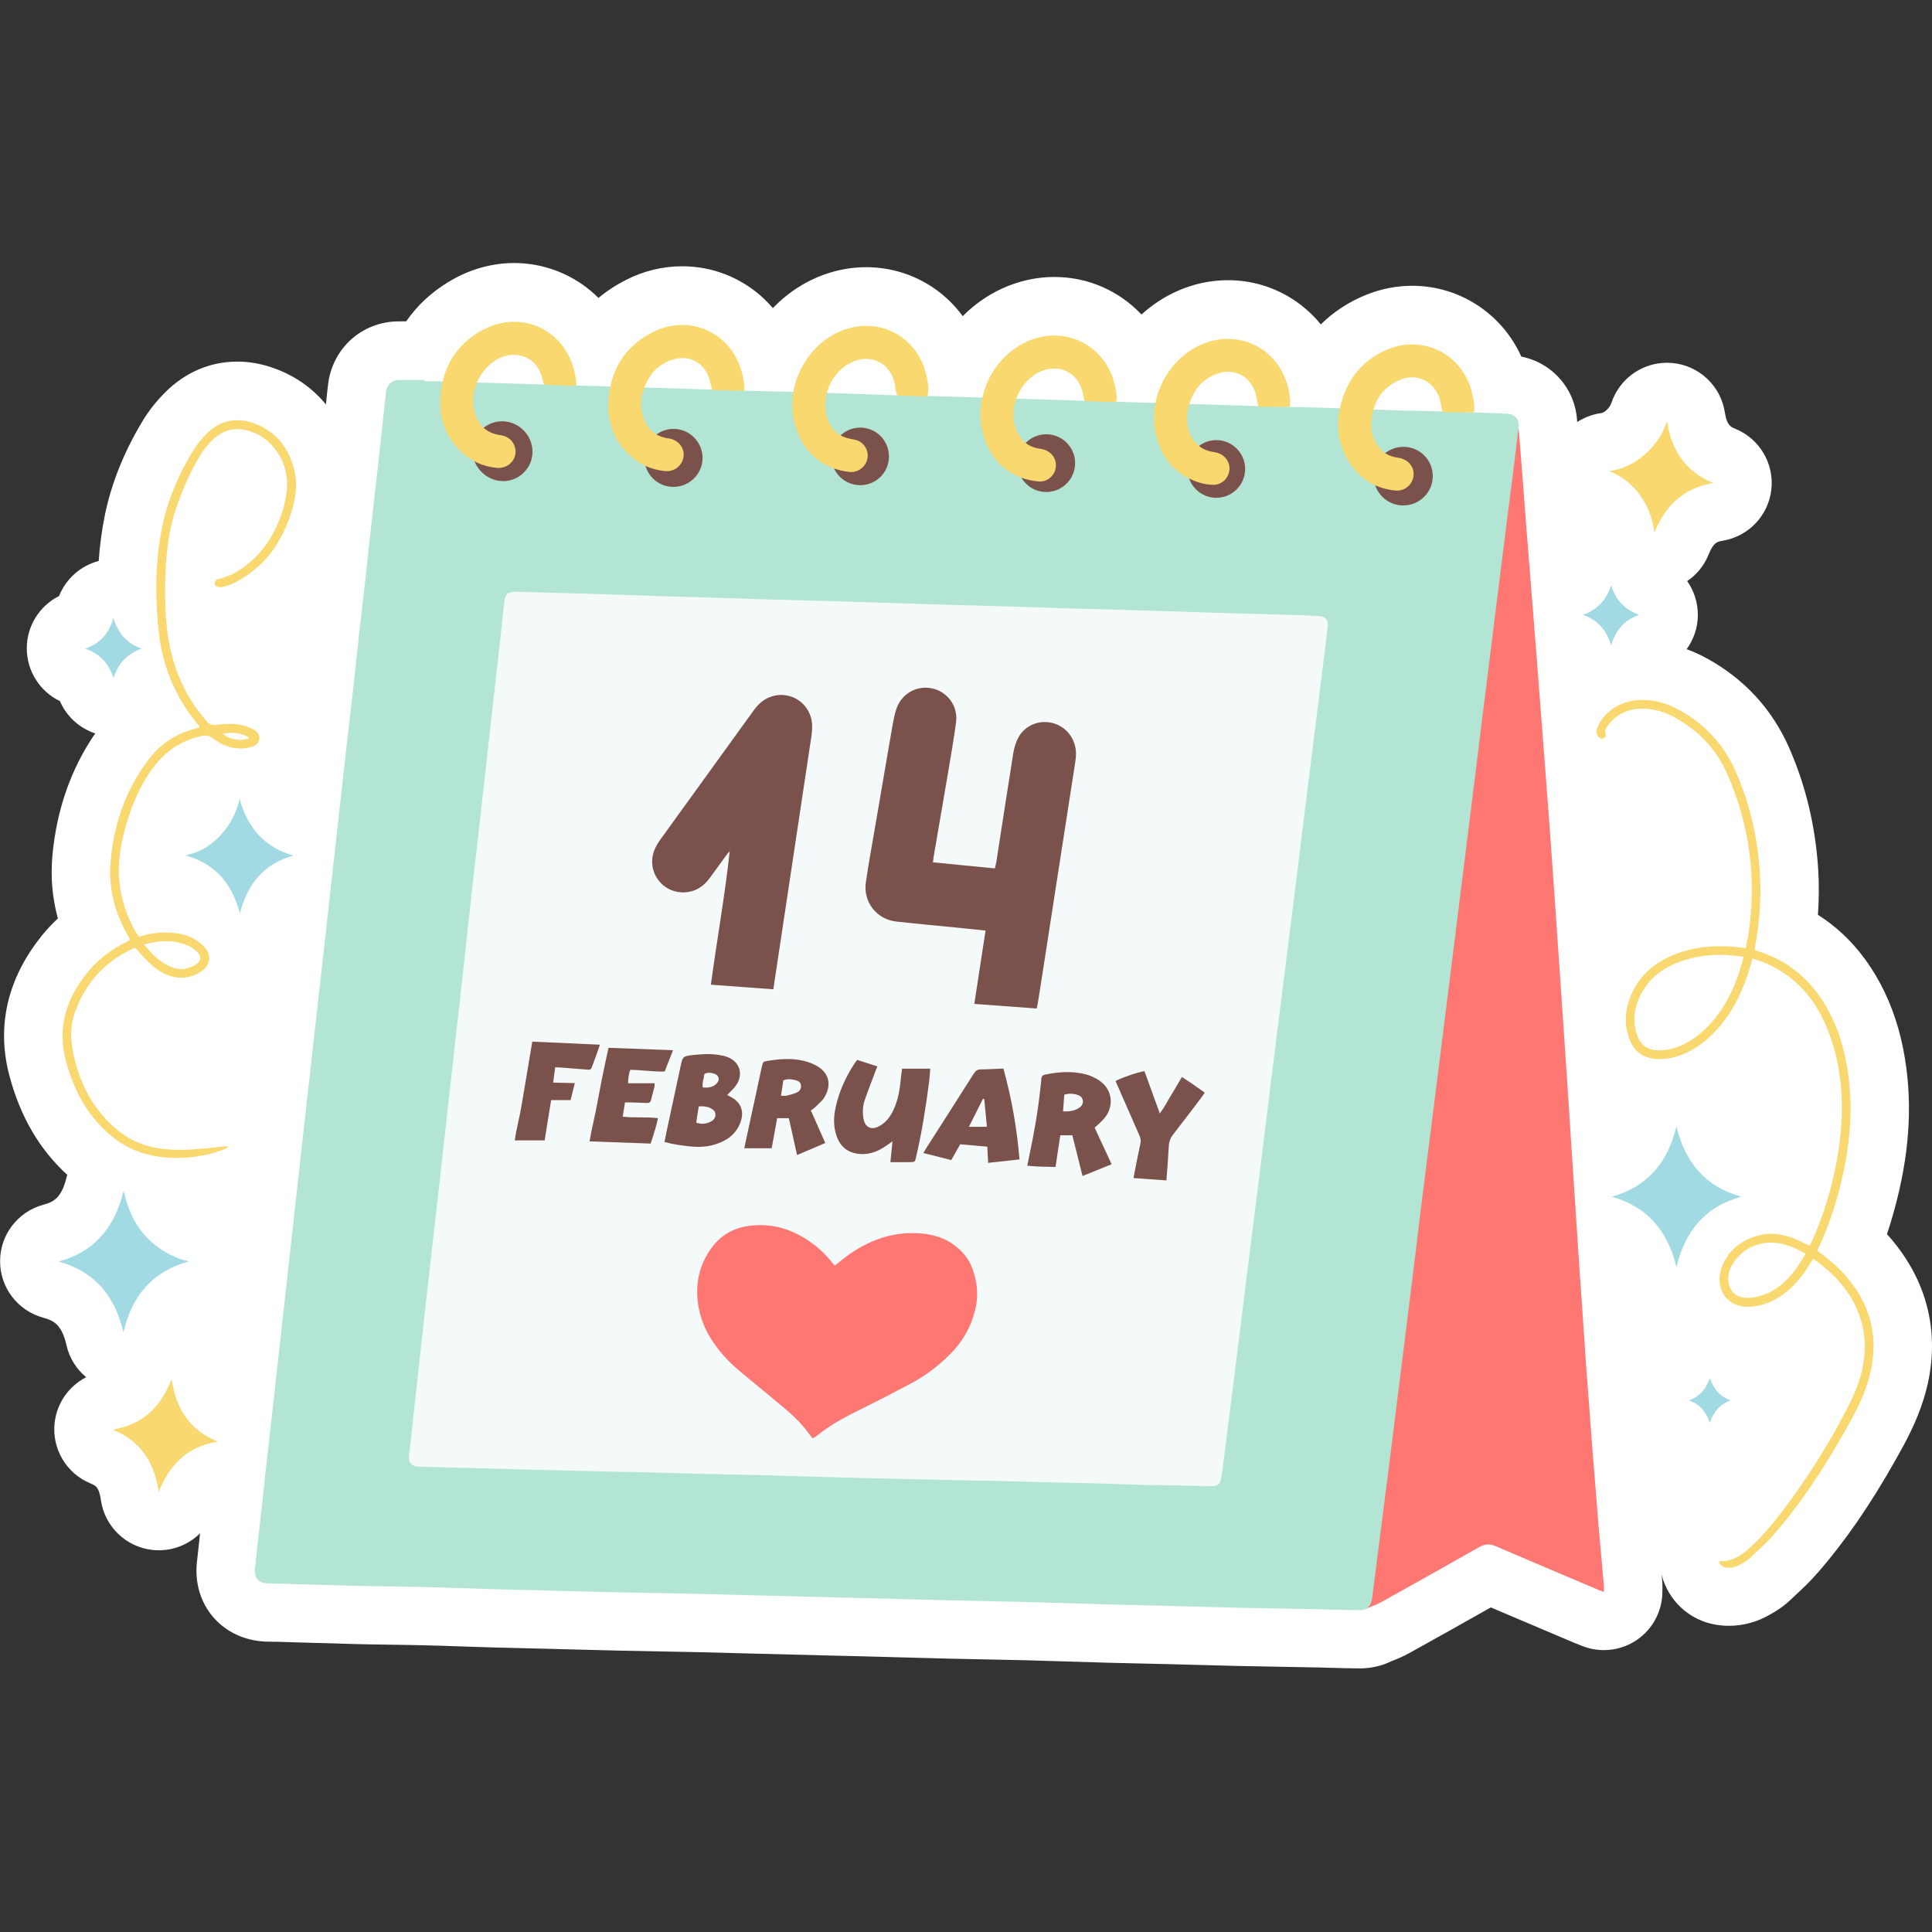 <svg id="Слой_1" enable-background="new 0 0 500 500" height="512" viewBox="0 0 500 500" width="512" xmlns="http://www.w3.org/2000/svg"><rect x="0" y="0" width="500" height="500" fill="#333333" stroke="none"/><g><path d="m499.19 340.2c-1.47-7.24-4.89-13.98-10.16-20.03-.23-.26-.46-.52-.69-.78.41-1.21.8-2.44 1.17-3.69 4.17-14.02 5.44-26.78 3.89-38.99-.95-7.45-2.81-14-5.69-20.01-2.89-6.03-6.65-11.18-11.15-15.3-1.89-1.73-3.92-3.28-6.08-4.65.28-3.96.3-7.86.07-11.69-.7-11.22-3.25-21.87-7.58-31.66-2.2-4.98-5.14-9.47-8.73-13.34-3.54-3.81-7.74-7.06-12.5-9.67-1.72-.94-3.47-1.74-5.24-2.38 1.83-2.52 2.89-5.59 2.9-8.86.01-3.21-.99-6.25-2.76-8.76 2.44-1.65 4.41-4.02 5.56-6.91 1.26-3.15 2.28-3.32 3.68-3.55 6.67-1.12 11.78-6.52 12.54-13.23.76-6.72-3.02-13.12-9.26-15.7-1.31-.54-2.25-.93-2.78-4.32-1.08-6.87-6.71-12.13-13.64-12.74-.45-.04-.89-.06-1.33-.06-6.41 0-12.2 4.07-14.32 10.22-.31.9-.71 1.5-1.38 2.09-.72.63-1.09.68-1.36.72-2.26.32-4.36 1.13-6.18 2.32-.17-4.07-1.64-7.89-4.27-10.98-2.64-3.1-6.19-5.16-10.19-5.97-2.33-5.14-5.92-9.5-10.49-12.71-5.22-3.67-11.36-5.61-17.75-5.61-4.11 0-8.16.81-12.04 2.39-4.46 1.83-8.35 4.38-11.6 7.6-1.48-1.83-3.18-3.48-5.06-4.95-2.69-2.09-5.69-3.71-8.91-4.82-3.23-1.11-6.62-1.67-10.05-1.67-4.61 0-9.14 1-13.45 2.96-3.25 1.48-6.27 3.49-8.95 5.93-5.7-6.05-13.7-9.72-22.55-9.72-4.61 0-9.14 1-13.45 2.96-3.85 1.75-7.31 4.21-10.26 7.18-1.98-2.71-4.39-5.09-7.16-7.04-5.23-3.68-11.39-5.63-17.82-5.63-3.23 0-6.46.5-9.59 1.48-5.51 1.73-10.49 4.86-14.56 9.11-.78-.91-1.6-1.77-2.48-2.59-5.72-5.31-13.17-8.24-20.98-8.24-5.02 0-9.91 1.18-14.51 3.51-2.62 1.33-5.01 2.89-7.16 4.69-.64-.64-1.3-1.25-2-1.83-5.54-4.65-12.58-7.21-19.82-7.21-5.29 0-10.63 1.38-15.43 3.99-4.62 2.51-8.5 5.79-11.52 9.74-.34.45-.67.9-.99 1.36-.76 0-1.43 0-2.06.01-9.37.08-17 6.91-18.15 16.22-.19 1.51-.34 2.96-.48 4.37-.03.3-.06.61-.09.91-3.42-4.16-7.8-7.27-13.03-9.23-3.28-1.23-6.61-1.86-9.91-1.86-6.99 0-13.44 2.75-18.65 7.94-2.28 2.27-4.25 4.77-5.86 7.44-4.79 7.94-8.07 16.11-9.75 24.29-.79 3.87-1.33 7.83-1.61 11.93-4.63 1.21-8.47 4.56-10.26 9.08-5.08 2.55-8.37 7.78-8.35 13.58.02 5.85 3.39 11.11 8.57 13.6 1.73 4.01 5.09 7.02 9.14 8.37-6.23 9.04-9.95 19.62-11.07 31.5-.52 5.56-.05 11.04 1.41 16.39-1.48 1.37-2.84 2.82-4.09 4.36-4.16 5.13-7.03 10.6-8.55 16.25-1.73 6.44-1.72 13.11.03 19.83 1.4 5.39 3.4 10.32 5.95 14.66 2.47 4.22 5.52 7.99 9.08 11.25-.05.17-.09.35-.14.52-1.34 5.53-3.43 6.51-6.03 7.21-6.6 1.78-11.2 7.76-11.21 14.59-.02 6.84 4.55 12.84 11.15 14.64 2.67.73 4.8 1.72 6.03 7.12.76 3.35 2.6 6.22 5.1 8.29-4.44 2.27-7.58 6.64-8.16 11.79-.76 6.74 3.05 13.16 9.33 15.72 1.29.53 2.15.88 2.64 4.29.98 6.81 6.42 12.1 13.25 12.89.59.07 1.17.1 1.75.1 4.05 0 7.87-1.63 10.67-4.4-.28 2.47-.55 4.99-.82 7.49-.57 5.37.95 10.43 4.26 14.26 3.33 3.84 8.16 6.08 13.61 6.29.76.03 1.45.03 2.01.03.32 0 .63 0 .84.01 2.34.07 4.68.14 7.01.21 4.45.13 9.05.27 13.59.39 2.63.07 5.25.1 7.79.14 1.58.02 3.21.04 4.8.07 2.48.04 5.74.11 9.04.21 2.09.06 4.24.14 6.31.21 2.34.08 4.76.16 7.17.23 2.82.08 5.67.15 8.42.21 1.79.04 3.58.08 5.37.13 2.32.06 4.64.12 6.95.18 4 .11 8.14.22 12.23.31 4.05.09 8.15.16 12.11.24 2.92.05 5.94.11 8.9.17 1.81.04 3.68.09 5.49.14 1.17.03 2.33.07 3.5.1 7.71.2 15.41.39 23.12.59 1.54.04 3.08.07 4.62.11 2.02.05 4.1.1 6.14.15 2.93.08 5.86.16 8.79.24 4.04.11 8.23.23 12.35.33 2.84.07 5.71.13 8.49.18 1.35.03 2.7.05 4.05.08.8.02 1.6.03 2.4.05 1.97.04 3.82.07 5.7.13 3.09.09 6.25.19 9.3.28 3.83.12 7.79.24 11.69.35 2.96.08 5.95.15 8.84.21 2.05.05 4.16.09 6.23.14 2.39.06 4.82.13 7.17.19 3.65.1 7.43.2 11.16.29 4.87.11 9.8.19 14.57.28 2.26.04 4.51.08 6.77.12h.06c.23.01.57.03.98.04.8.02 1.61.04 2.41.06 2.15.06 4.37.12 6.62.13h.14c2.86 0 5.63-.63 8.11-1.85 1.23-.48 2.91-1.14 4.71-2.14 7.22-4.01 14.28-7.96 21.04-11.79 5.23 2.24 10.48 4.46 15.6 6.62l6.09 2.58c.59.25 1.11.44 1.56.62.17.06.36.13.57.22 1.76.68 3.61 1.01 5.44 1.01 3.02 0 6.01-.9 8.57-2.66 4.12-2.82 6.57-7.5 6.57-12.49 0-.15 0-.29.01-.41.01-.59.03-1.47-.07-2.55-.04-.49-.08-.98-.13-1.47.21.9.49 1.79.87 2.66 2.57 5.93 7.95 9.86 14.41 10.52.71.07 1.42.11 2.13.11 3.69 0 7.36-1 10.59-2.89.09-.05.18-.11.28-.16 1.09-.63 2.92-1.68 4.78-3.41.35-.33.7-.65 1.05-.98 1.92-1.78 4.1-3.79 6.19-6.19 7.19-8.25 13.65-17.61 20.33-29.46 2.71-4.81 5.29-9.6 7.09-15.33 2.4-7.52 2.88-15 1.44-22.14z" fill="#fff"/><g><g><path d="m415.09 412c-.72-.28-1.2-.45-1.67-.65-8.79-3.73-17.59-7.43-26.36-11.21-1.55-.67-2.83-.56-4.28.27-8.43 4.79-16.88 9.53-25.35 14.24-1.35.75-2.84 1.23-4.26 1.83-1.19-1.29-1.79-2.64-1.71-4.23.09-1.75.24-3.49.43-5.23.71-6.39 1.38-12.79 2.2-19.16.98-7.69 2.03-15.37 3.14-23.05 1.8-12.4 3.75-24.77 5.5-37.18 2.13-15.17 4.2-30.34 6.13-45.54 1.52-11.96 2.81-23.95 4.13-35.93.78-7.1 1.44-14.2 2.14-21.31 1-10.12 1.98-20.23 2.97-30.35 1.19-12.04 2.33-24.09 3.59-36.13 1.4-13.35 2.93-26.7 4.38-40.05.24-2.2.35-4.42.48-6.63.07-1.24 1.52-3.36 2.66-3.79 1.62-.61 3.39.53 3.72 2.47.19 1.07.23 2.16.32 3.25.33 4.05.65 8.1.96 12.15.27 3.54.53 7.07.8 10.61.31 3.91.63 7.82.94 11.73.3 3.72.59 7.45.88 11.17.3 3.77.6 7.54.9 11.31.22 2.78.42 5.56.63 8.34.29 3.77.59 7.54.88 11.31s.57 7.54.86 11.31c.29 3.86.59 7.73.88 11.59.27 3.63.52 7.26.78 10.89.27 3.82.54 7.64.81 11.46.21 2.97.4 5.94.6 8.91.24 3.54.5 7.07.74 10.61.34 5 .68 10 1.02 15s.67 10 1 15c.26 3.96.5 7.93.76 11.89.31 4.77.64 9.53.95 14.29.33 5.05.65 10.1.99 15.14.33 4.91.68 9.81 1.02 14.71.26 3.82.5 7.64.77 11.46.28 3.86.59 7.73.88 11.59.28 3.68.53 7.36.82 11.03.29 3.82.61 7.63.92 11.45.21 2.68.41 5.37.64 8.05.22 2.59.47 5.18.7 7.76.24 2.64.48 5.27.7 7.91.04.5.01.97.01 1.71z" fill="#ff7772"/><path d="m109.86 98.68c.99 0 1.98-.02 2.97 0 6.28.18 12.56.38 18.85.56 3.02.09 6.05.18 9.07.27 6.19.19 12.38.37 18.57.56 3.12.09 6.24.18 9.35.28l18.57.57c2.5.08 5.01.18 7.51.25 5.58.15 11.15.24 16.73.42 6 .19 11.99.44 17.99.65 2.22.08 4.44.1 6.66.15 3.35.08 6.71.16 10.06.26 5.76.18 11.53.37 17.29.55 3.07.1 6.14.18 9.21.28 6.28.19 12.57.39 18.85.58 2.88.09 5.76.17 8.65.26 6.38.19 12.75.39 19.13.58 2.46.08 4.91.18 7.37.24 5.57.14 11.15.24 16.73.41 6 .19 11.99.44 17.99.65 2.17.08 4.35.09 6.52.14 3.26.08 6.52.16 9.78.27 4.11.13 8.22.27 12.33.46 2.02.09 3.2 1.48 2.97 3.51-.5 4.36-1.06 8.72-1.61 13.08-.52 4.17-1.05 8.34-1.58 12.51-.83 6.56-1.66 13.12-2.48 19.68-.48 3.84-.95 7.69-1.43 11.53-.73 5.91-1.47 11.81-2.21 17.72-.91 7.31-1.81 14.63-2.72 21.94-1.04 8.34-2.08 16.69-3.12 25.03-1.05 8.39-2.09 16.78-3.14 25.17-1.04 8.3-2.08 16.59-3.12 24.89-1.1 8.72-2.22 17.43-3.31 26.15-.8 6.37-1.56 12.75-2.34 19.13-1.04 8.44-2.09 16.87-3.14 25.31-1.04 8.34-2.07 16.68-3.13 25.02-1.09 8.67-2.21 17.33-3.32 26-.39 3.05-.77 6.1-1.16 9.14-.05.42-.11.84-.2 1.26-.36 1.66-1.39 2.58-3.08 2.57-2.93-.02-5.86-.12-8.79-.19-.33-.01-.66-.04-.99-.04-7.14-.13-14.27-.25-21.41-.4-6.1-.13-12.19-.32-18.29-.48-5.01-.13-10.02-.22-15.03-.36-6.99-.2-13.98-.43-20.97-.63-2.74-.08-5.48-.12-8.22-.18-4.16-.09-8.32-.16-12.48-.26-7.04-.18-14.08-.38-21.12-.57-3.59-.1-7.18-.17-10.77-.26-7.7-.19-15.4-.39-23.11-.59-3.02-.08-6.05-.18-9.07-.24-6.99-.14-13.99-.25-20.99-.4-6.38-.14-12.76-.33-19.14-.49-4.58-.12-9.17-.21-13.75-.34-4.49-.13-8.97-.3-13.46-.44-3.07-.09-6.14-.16-9.22-.21-4.16-.08-8.32-.1-12.48-.2-6.85-.17-13.7-.4-20.55-.6-.9-.03-1.8 0-2.69-.04-2.47-.1-3.65-1.4-3.4-3.83.54-5.12 1.13-10.23 1.69-15.35.5-4.55.99-9.11 1.49-13.66.53-4.74 1.08-9.48 1.61-14.22.51-4.55 1.01-9.11 1.51-13.66.54-4.83 1.08-9.67 1.62-14.5.5-4.51 1-9.01 1.5-13.52.53-4.74 1.05-9.48 1.58-14.22s1.05-9.48 1.58-14.22c.51-4.55 1.03-9.1 1.53-13.66.62-5.54 1.23-11.08 1.85-16.61.72-6.43 1.46-12.86 2.18-19.29.6-5.4 1.18-10.79 1.79-16.19.71-6.38 1.44-12.76 2.15-19.15.53-4.79 1.04-9.58 1.59-14.36.61-5.39 1.26-10.79 1.87-16.18.52-4.6.98-9.2 1.49-13.8.53-4.74 1.11-9.47 1.63-14.21.51-4.6.98-9.2 1.49-13.8.52-4.69 1.09-9.38 1.61-14.07.52-4.6 1-9.2 1.5-13.8.22-2.07.41-4.13.67-6.2.22-1.77 1.51-2.92 3.26-2.94 2.22-.02 4.44 0 6.66 0 .02.12.02.22.02.33z" fill="#b2e5d4"/><path d="m130.01 109.03c4.29.03 7.82 3.63 7.8 7.93-.02 4.18-3.46 7.58-7.62 7.56-4.28-.03-7.91-3.65-7.9-7.87 0-4.22 3.48-7.65 7.72-7.62z" fill="#7b524b"/><path d="m370.8 123.22c0 4.22-3.45 7.61-7.7 7.59-4.17-.02-7.6-3.45-7.58-7.58.02-4.19 3.51-7.62 7.74-7.59 4.18.03 7.54 3.4 7.54 7.58z" fill="#7b524b"/><path d="m174.23 126c-4.16-.02-7.46-3.35-7.45-7.5.01-4.12 3.39-7.49 7.51-7.5 4.11-.02 7.52 3.36 7.53 7.47.01 4.18-3.38 7.55-7.59 7.53z" fill="#7b524b"/><path d="m270.83 127.33c-4.13.03-7.5-3.31-7.51-7.45-.01-4.09 3.25-7.42 7.33-7.49 4.13-.07 7.54 3.24 7.59 7.37.05 4.14-3.28 7.54-7.41 7.57z" fill="#7b524b"/><path d="m230.06 118.22c-.05 4.14-3.44 7.42-7.58 7.34-4.09-.08-7.34-3.41-7.32-7.47.03-4.14 3.39-7.45 7.53-7.42 4.13.03 7.42 3.4 7.37 7.55z" fill="#7b524b"/><path d="m322.24 121.31c.03 4.13-3.31 7.51-7.44 7.52-4.12.01-7.49-3.35-7.48-7.48 0-4.05 3.3-7.39 7.37-7.45 4.1-.07 7.52 3.29 7.55 7.41z" fill="#7b524b"/><path d="m240.07 102.62c-2.8-.09-5.29-.18-7.9-.27-.14-.53-.28-1.01-.38-1.5-.09-.42-.1-.84-.18-1.26-1.28-6.47-7.24-8.27-12.15-5.35-4.39 2.61-6.8 8.28-5.56 13.24.84 3.37 2.9 5.56 6.45 6.14.6.1 1.22.23 1.77.47 1.89.85 2.85 3 2.27 4.97-.6 2.02-2.57 3.34-4.69 3.07-6.56-.84-11.06-4.42-13.42-10.54-4.03-10.44 2.16-23.11 12.84-26.47 8.43-2.65 17.06 1.6 20.04 9.96.54 1.5.83 3.1 1.07 4.68.13.85-.08 1.75-.16 2.86z" fill="#f8d86f"/><path d="m381.46 106.72c-2.23 0-4.26.01-6.28-.01-.61-.01-1.21-.1-1.87-.15-.09-.38-.18-.69-.24-1-.16-.78-.25-1.59-.49-2.35-1.44-4.57-5.85-6.75-10.27-4.89-4.61 1.94-6.93 5.66-7.39 10.57-.16 1.71.06 3.4.79 4.99 1.15 2.49 3 4.08 5.76 4.52.33.05.65.11.97.18 2.27.55 3.7 2.56 3.36 4.71-.37 2.33-2.41 3.91-4.79 3.65-4.45-.48-8.15-2.41-10.88-5.96-3.73-4.86-4.66-10.37-3.15-16.24 1.72-6.73 5.7-11.67 12.2-14.34 8.66-3.55 18.08.65 21.25 9.46.54 1.5.81 3.1 1.09 4.68.12.7-.03 1.46-.06 2.18z" fill="#f8d86f"/><path d="m333.79 105.28c-2.86 0-5.45 0-8.1 0-.12-.5-.2-.86-.28-1.22-.2-.92-.31-1.88-.63-2.75-1.5-4.11-5.47-6.06-9.62-4.64-4.15 1.43-6.51 4.54-7.6 8.68-.55 2.1-.53 4.23.19 6.29 1.02 2.9 2.97 4.78 6.08 5.3.37.06.75.12 1.11.22 2.05.53 3.43 2.43 3.24 4.42-.21 2.17-1.95 3.9-4.16 3.89-1.21-.01-2.46-.21-3.62-.57-6.28-1.95-9.91-6.38-11.31-12.66-2.03-9.1 3.04-19.07 11.52-22.93 9.58-4.37 20 .55 22.69 10.74.29 1.09.45 2.22.58 3.35.08.61-.05 1.27-.09 1.88z" fill="#f8d86f"/><path d="m288.74 104.1c-2.68-.1-5.39-.2-8.07-.31-.25-1.09-.4-2.08-.71-3.02-1.45-4.39-5.61-6.41-9.97-4.89-5.87 2.05-9.33 9.66-6.97 15.42 1.08 2.64 2.99 4.32 5.87 4.79.33.05.65.11.97.18 2.27.54 3.67 2.52 3.37 4.71-.3 2.17-2.24 3.85-4.52 3.62-1.58-.16-3.2-.49-4.67-1.08-5.15-2.08-8.26-6.01-9.66-11.31-2.47-9.33 2.53-19.76 11.31-23.77 10.3-4.7 21.46 1.41 23.1 12.68.13.92.48 1.86-.05 2.98z" fill="#f8d86f"/><path d="m192.62 101.15c-2.86-.08-5.57-.15-8.35-.22-.08-.42-.13-.74-.21-1.04-.27-.95-.46-1.94-.86-2.84-1.56-3.4-4.91-5.07-8.54-4.14-4.64 1.19-7.17 4.48-8.38 8.93-.49 1.8-.51 3.65-.02 5.47.88 3.3 2.89 5.46 6.35 6.09.23.04.47.05.7.1 2.35.48 3.91 2.51 3.59 4.69-.34 2.37-2.43 3.99-4.88 3.72-3.59-.39-6.75-1.78-9.34-4.33-3.92-3.85-5.61-8.64-5.22-14.03.58-7.88 4.29-13.97 11.42-17.57 10.48-5.3 22.5 1.03 23.74 13.71.04.43 0 .84 0 1.46z" fill="#f8d86f"/><path d="m149.22 99.74c-2.9.33-5.61-.25-8.45-.12-.14-.58-.25-1.12-.4-1.65-.8-2.93-2.45-5.11-5.51-5.9-1.84-.48-3.66-.23-5.4.54-5.15 2.28-8.2 8.83-6.58 14.24.97 3.23 3.08 5.26 6.49 5.74 1.66.23 2.96.97 3.67 2.53 1.38 3.03-1.06 6.29-4.49 5.96-3.6-.35-6.76-1.77-9.35-4.3-3.85-3.76-5.56-8.45-5.25-13.74.45-7.77 4-13.86 10.9-17.61 10.17-5.53 21.76.07 23.98 11.46.2.9.26 1.84.39 2.85z" fill="#f8d86f"/><path d="m298.67 384.38c-5.48-.18-10.96-.37-16.44-.53-2.22-.07-4.44-.06-6.67-.12-5.91-.15-11.81-.32-17.72-.47-2.03-.05-4.07-.07-6.1-.11-9.26-.2-18.53-.38-27.79-.62-9.21-.23-18.43-.53-27.64-.78-4.68-.12-9.36-.18-14.04-.3-5.43-.13-10.87-.31-16.3-.45-1.99-.05-3.97-.05-5.96-.1-7.47-.17-14.93-.35-22.4-.54-6.99-.18-13.99-.38-20.98-.57-2.6-.07-5.2-.11-7.8-.19-.6-.02-1.25-.07-1.79-.31-1.04-.47-1.32-1.4-1.2-2.49.3-2.63.59-5.26.88-7.89.64-5.78 1.26-11.56 1.9-17.34.75-6.76 1.5-13.53 2.26-20.29 1-8.88 2.03-17.75 3.03-26.62.89-7.89 1.75-15.79 2.63-23.68.99-8.88 2-17.76 2.99-26.64.83-7.42 1.61-14.85 2.44-22.27 1-8.92 2.03-17.85 3.03-26.77.68-6.01 1.33-12.03 2.01-18.04.82-7.33 1.66-14.65 2.48-21.98.36-3.19.68-6.39 1.04-9.59.22-1.97 1.01-2.59 3-2.54 5.91.16 11.81.3 17.72.48 7.61.23 15.21.51 22.82.75 3.78.12 7.56.2 11.34.32 4.49.14 8.98.3 13.46.44 1.8.06 3.59.08 5.39.13 6.05.17 12.09.34 18.14.53 7.51.23 15.02.49 22.53.71 5.67.17 11.34.3 17.01.46 4.11.12 8.22.28 12.33.41 1.89.06 3.78.1 5.67.16 6.05.17 12.09.34 18.14.52 5.57.17 11.15.37 16.72.53 7.46.22 14.93.42 22.4.64 1.42.04 2.83.13 4.25.23 1.55.11 2.35.97 2.18 2.53-.3 2.87-.69 5.73-1.04 8.59-.82 6.62-1.64 13.23-2.47 19.85-.89 7.13-1.79 14.26-2.68 21.39-.63 5.07-1.24 10.14-1.87 15.2-1.31 10.46-2.63 20.92-3.94 31.38-1 7.93-2 15.85-2.98 23.78-.83 6.71-1.64 13.42-2.48 20.13-1.05 8.44-2.13 16.89-3.19 25.33-.83 6.61-1.62 13.23-2.45 19.85-1.31 10.46-2.64 20.92-3.96 31.38-.15 1.17-.27 2.35-.47 3.51-.29 1.69-1 2.28-2.71 2.24-4.92-.09-9.83-.21-14.75-.31.03.03.03.05.03.07z" fill="#f4fafa"/><g fill="#7b524b"><path d="m233.45 276.58h7.3c-.11 1.24-.16 2.36-.31 3.47-.84 6.52-1.86 13.01-3.37 19.41-.29 1.24-.28 1.28-1.57 1.3-1.64.03-3.28.01-5.07.01.17-1.7.35-3.36.55-5.4-.71.5-1.15.81-1.59 1.12-2.15 1.53-4.47 2.42-7.16 2.13-2.83-.31-4.7-1.83-5.67-4.47-.89-2.43-.85-4.94-.33-7.42.91-4.31 2.73-8.24 5.18-11.89.1-.15.25-.28.47-.53 1.66.54 3.36 1.08 5.19 1.67-.2.49-.35.87-.5 1.24-.93 2.48-1.9 4.93-2.76 7.43-.52 1.53-.62 3.16-.35 4.77.39 2.38 2 3.16 4.14 2 1.69-.92 2.79-2.39 3.59-4.09 1.32-2.78 1.75-5.77 2.01-8.8.07-.64.17-1.28.25-1.95z"/><path d="m283.28 291.81c1.49 3.21 2.91 6.28 4.41 9.5-2.59 1.05-4.98 2.01-7.53 3.04-.9-3.58-1.76-7.04-2.64-10.54-1.06 0-1.98 0-3.12 0-.4 2.66-.8 5.34-1.23 8.2-2.44-.04-4.81-.07-7.31-.32.21-1.05.38-1.97.58-2.88 1.21-5.73 2.24-11.5 2.82-17.34.08-.75.21-1.5.24-2.25.03-.7.38-1 1.02-1.13 3.56-.72 7.13-.96 10.67 0 1.16.32 2.31.87 3.31 1.55 3.16 2.15 3.88 6.05 1.72 9.22-.55.81-1.33 1.46-2.02 2.17-.26.27-.57.49-.92.78zm-8.17-4.18c1.61.06 2.95-.12 4.13-.89.67-.43 1.1-1.08 1-1.9-.11-.84-.72-1.3-1.49-1.53-1.05-.32-2.12-.35-3.31-.03-.1 1.39-.21 2.79-.33 4.35z"/><path d="m171.96 295.55c.22-1.1.41-2.02.6-2.94 1.19-5.55 2.39-11.09 3.57-16.64.54-2.53.6-2.63 3.15-2.92 2.21-.25 4.43-.39 6.64-.05.7.11 1.4.24 2.07.46 3.44 1.15 4.57 4.55 2.45 7.5-.62.87-1.46 1.58-2.25 2.43.37.2.73.39 1.09.58 2.38 1.28 3.31 3.52 2.48 6.11-.99 3.09-3.24 4.92-6.21 5.94-2.32.8-4.7.93-7.14.65-2.11-.23-4.2-.51-6.45-1.12zm8.87-9.21c-.23 1.48-.44 2.84-.65 4.21 1.47.46 2.71.32 3.86-.33.68-.38 1.17-.98 1.11-1.83-.05-.8-.59-1.26-1.25-1.59-.9-.46-1.87-.55-3.07-.46zm1.47-8.4c-.13 1.14-.62 2.24-.42 3.49 1.33.14 2.53-.02 3.49-.92 1.07-1 .72-2.31-.69-2.7-.78-.22-1.57-.33-2.38.13z"/><path d="m206.28 298.92c-.74-3.34-1.44-6.45-2.13-9.54-1.08 0-1.97 0-3.02 0-.47 2.58-.94 5.12-1.42 7.79-2.35 0-4.64 0-7.09 0 .21-1 .42-1.99.63-2.98 1.29-6.01 2.59-12.02 3.89-18.02.31-1.42.31-1.43 1.69-1.65 3.01-.47 6.03-.7 9.02-.01 1.31.3 2.65.79 3.79 1.49 2.98 1.85 3.56 4.8 1.79 7.87-.62 1.07-1.69 1.88-2.58 2.78-.26.26-.59.45-.99.75 1.22 2.77 2.44 5.51 3.72 8.41-2.48 1.05-4.81 2.04-7.3 3.11zm-4.16-15.35c.68 0 1.12.08 1.5-.02.9-.23 1.82-.45 2.66-.84.71-.33 1.12-1.04 1.01-1.87-.11-.82-.77-1.14-1.48-1.31-1-.24-2.02-.39-3.08.08-.19 1.26-.38 2.5-.61 3.96z"/><path d="m259.68 276.54c2.15 7.75 3.49 15.48 4.17 23.52-2.75.3-5.35.58-8.13.89-.07-1.45-.13-2.74-.19-4.19-2.38-.21-4.66-.41-7.03-.62-.76 1.34-1.5 2.65-2.31 4.09-2.37-.6-4.72-1.2-7.22-1.83.32-.55.51-.91.74-1.26 4.12-6.45 8.25-12.88 12.34-19.35.46-.72.96-1.03 1.82-1.03 1.88-.01 3.76-.14 5.81-.22zm-8.92 15.07h4.65c-.24-2.47-.46-4.82-.69-7.17-.11-.02-.22-.05-.33-.07-1.18 2.34-2.35 4.7-3.63 7.24z"/><path d="m168.4 295.96c-5.26-.19-10.44-.37-15.82-.57.47-2.84 1.12-5.47 1.66-8.12.53-2.64.98-5.29 1.51-7.93.54-2.68 1.13-5.35 1.73-8.17 5.55.21 10.99.41 16.7.62-.76 1.93-1.43 3.66-2.16 5.52-2.94.1-5.88-.41-8.9-.44-.45 1.08-.5 2.2-.59 3.47h6.87c-.02.47.01.79-.06 1.09-.26 1.05-.6 2.09-.82 3.15-.15.7-.5.92-1.19.88-1.32-.08-2.64-.11-3.96-.15-.51-.02-1.02 0-1.63 0-.19 1.23-.38 2.38-.58 3.68 3.04.35 6.01.03 9.13.38-.47 2.27-1.18 4.38-1.89 6.59z"/><path d="m301.87 305.49c-2.93-.21-5.63-.4-8.52-.61.17-.92.3-1.65.45-2.37.44-2.18.85-4.36 1.33-6.53.16-.74.07-1.39-.23-2.06-1.88-4.28-3.76-8.57-5.63-12.86-.19-.43-.39-.85-.58-1.26.85-.63 5.92-2.39 7.49-2.59 1.29 3.54 2.59 7.12 3.98 10.95 1.18-1.55 1.95-3.14 2.87-4.63.94-1.52 1.82-3.08 2.84-4.8 2.04 1.29 3.91 2.61 5.92 4.04-.36.52-.66.99-.99 1.42-2.4 3.16-4.79 6.34-7.24 9.47-.71.91-1.02 1.84-1.08 2.98-.14 2.88-.38 5.75-.61 8.85z"/><path d="m140.95 295.13c-2.67 0-5.11 0-7.73 0 .4-2.92 1.18-5.67 1.66-8.48.47-2.8.95-5.59 1.42-8.39.48-2.83.95-5.67 1.45-8.69 5.86.27 11.58.53 17.52.8-.26.75-.43 1.27-.62 1.78-.44 1.2-.88 2.4-1.32 3.59-.42 1.14-.43 1.15-1.57 1.06-2.12-.16-4.24-.34-6.36-.5-.51-.04-1.03-.06-1.72-.09-.17 1.3-.33 2.54-.52 3.97 1.9.04 3.66.08 5.61.12-.39 1.57-.74 2.96-1.1 4.41-1.69 0-3.28 0-5.04 0-.57 3.46-1.12 6.88-1.68 10.42z"/><path d="m241.45 223.17c5.44.53 10.69 1.05 16.03 1.57.14-.62.28-1.11.36-1.62 1.46-9.39 2.89-18.78 4.39-28.16.22-1.38.63-2.79 1.28-4.02 1.59-3.01 4.97-4.54 8.26-3.96 3.4.6 5.94 3.19 6.57 6.6.26 1.39.08 2.73-.13 4.09-1.43 9.3-2.89 18.59-4.33 27.88-1.38 8.87-2.74 17.75-4.12 26.62-.39 2.52-.79 5.04-1.19 7.56-.06.37-.16.73-.27 1.27-5.33-.39-10.63-.78-16.15-1.19.98-6.39 1.94-12.62 2.91-18.98-2.07-.21-3.99-.42-5.91-.61-5.74-.58-11.48-1.09-17.21-1.73-5.08-.57-8.59-5.05-7.86-10.14.7-4.86 1.61-9.7 2.43-14.54 1.48-8.66 2.95-17.33 4.46-25.99.24-1.39.52-2.8.94-4.14 1.24-4.01 5.16-6.35 9.18-5.56 4.05.8 6.9 4.57 6.34 8.78-.62 4.68-1.45 9.34-2.23 14-1.17 6.94-2.38 13.88-3.57 20.82-.06.43-.1.85-.18 1.45z"/><path d="m200.14 256.03c-5.43-.4-10.69-.78-16.16-1.19.78-5.91 1.7-11.63 2.56-17.36.85-5.69 1.69-11.38 2.31-17.18-.23.25-.48.49-.68.76-1.53 2.1-3.03 4.22-4.59 6.3-1.61 2.15-3.71 3.48-6.46 3.58-5.81.21-9.87-5.43-7.79-10.87.37-.96.91-1.87 1.51-2.71 8.04-11.16 16.11-22.3 24.17-33.45 1.13-1.57 2.47-2.86 4.32-3.54 5.32-1.96 10.84 1.86 10.85 7.61 0 1.87-.37 3.76-.65 5.62-1.28 8.6-2.58 17.19-3.88 25.79-1.67 11.12-3.35 22.24-5.02 33.36-.16 1.07-.32 2.13-.49 3.28z"/></g><path d="m216.08 327.51c1.3-1.02 2.48-2.04 3.75-2.92 5.02-3.47 10.51-5.57 16.7-5.46 3.55.06 6.95.7 9.96 2.78 2.32 1.6 4.13 3.61 5.12 6.27 1.31 3.49 1.68 7.07.79 10.73-1.06 4.38-3.17 8.17-6.34 11.38-3.08 3.12-6.53 5.75-10.4 7.8-3.97 2.1-7.95 4.18-11.98 6.17-4.33 2.15-8.64 4.3-12.39 7.41-.24.2-.55.34-.95.58-.41-.5-.83-.94-1.17-1.43-1.99-2.81-4.56-5.04-7.17-7.23-3.52-2.94-7.08-5.83-10.6-8.77-3-2.5-5.59-5.36-7.62-8.72-1.81-3-2.92-6.24-3.25-9.73-.49-5.13.8-9.79 3.94-13.84 2.43-3.14 5.76-4.86 9.69-5.32 5.12-.6 9.86.58 14.22 3.32 2.83 1.78 5.3 3.96 7.3 6.64.1.09.22.18.4.34z" fill="#ff7772"/></g><path d="m444.82 404.21c.26-.1.39-.2.51-.19 3.08.07 5.39-1.53 7.53-3.47 3.24-2.93 6.02-6.28 8.64-9.76 6.46-8.55 12.14-17.58 16.97-27.14 1.37-2.71 2.58-5.49 3.29-8.44 1.99-8.24.44-15.75-4.85-22.43-1.98-2.5-4.35-4.6-6.9-6.49-.22-.16-.47-.28-.8-.48-.29.45-.55.82-.78 1.22-1.6 2.64-3.45 5.09-5.84 7.08-2.48 2.07-5.27 3.5-8.5 3.96-.47.07-.94.12-1.41.13-6.21.16-8.68-5.12-7.33-9.48 1.5-4.84 4.98-7.71 9.77-8.99 3.37-.9 6.66-.28 9.83 1.07 1.08.46 2.14.99 3.37 1.57.25-.49.52-.96.74-1.45 2.86-6.37 4.86-13.01 6.17-19.86 1-5.22 1.54-10.48 1.42-15.79-.15-6.78-1.37-13.35-3.99-19.62-3.04-7.26-7.93-12.82-15.16-16.15-1.23-.57-2.55-.94-3.95-1.45-.2.67-.34 1.16-.48 1.65-1.63 5.79-4.04 11.21-7.95 15.85-2.53 3-5.47 5.49-9.09 7.09-2.28 1.01-4.65 1.55-7.16 1.43-3.42-.16-5.83-1.77-7.1-4.96-1.32-3.29-1.37-6.65-.25-10 2.06-6.2 6.46-10.1 12.45-12.32 5.44-2.02 11.07-2.27 16.78-1.53.28.04.55.06 1.03.12.24-1.22.53-2.39.71-3.58 2.12-14.24.37-27.99-5.34-41.21-2.7-6.24-7.07-11.02-12.91-14.46-2.51-1.48-5.2-2.51-8.14-2.71-3.98-.27-7.36.99-9.88 4.18-.53.67-1.01 1.36-.7 2.33.16.49-.09.94-.6 1.14s-.93 0-1.25-.4c-.51-.64-.67-1.41-.37-2.14.38-.9.8-1.84 1.42-2.59 2.8-3.42 6.5-4.9 10.87-4.79 3.19.08 6.14 1.04 8.91 2.56 6.65 3.64 11.58 8.9 14.65 15.85 3.73 8.44 5.74 17.27 6.31 26.48.4 6.37-.08 12.66-1.25 18.91-.04.23-.07.47-.1.7 0 .04.03.08.08.23.19.08.44.2.7.28 9.03 2.76 15.18 8.78 19.19 17.13 2.33 4.85 3.64 10.03 4.32 15.36 1.42 11.18-.2 22.05-3.39 32.76-1.16 3.9-2.58 7.71-4.32 11.39-.12.25-.22.51-.36.84.34.28.65.56.98.8 2.29 1.69 4.44 3.54 6.31 5.69 7.13 8.18 8.94 17.48 5.7 27.78-1.38 4.4-3.58 8.43-5.84 12.43-5.38 9.54-11.34 18.67-18.55 26.94-1.89 2.16-4.06 4.09-6.16 6.05-.68.64-1.54 1.09-2.36 1.57-1.09.64-2.28.92-3.54.79-.91-.11-1.62-.49-2.05-1.48zm6.42-156.61c-1.21-.13-2.23-.26-3.25-.35-4.74-.43-9.36.12-13.79 1.85-4.94 1.93-8.62 5.23-10.45 10.33-.97 2.71-1.03 5.46-.15 8.22.82 2.57 2.52 4.04 5.28 4.16.47.02.95.03 1.42-.01 3.32-.26 6.19-1.63 8.8-3.6 3.1-2.35 5.51-5.3 7.47-8.63 2.13-3.67 3.59-7.59 4.67-11.97zm16.01 76.92c-1.73-1.16-3.5-1.89-5.35-2.42-5.17-1.47-10.19.27-13.14 4.51-1.03 1.47-1.64 3.08-1.48 4.91.21 2.33 1.73 4.04 3.99 4.29.97.11 2 .1 2.95-.1 6.37-1.3 9.95-5.85 13.03-11.19z" fill="#f8d86f"/><path d="m35.9 242.45c2.84-.89 5.58-1.26 8.4-1.06 2.2.15 4.33.6 6.22 1.75.99.61 1.94 1.39 2.66 2.29 1.5 1.88 1.2 4.15-.69 5.64-2.24 1.77-4.82 2.33-7.62 1.72-2.53-.55-4.57-2.02-6.4-3.77-1.19-1.14-2.26-2.4-3.46-3.69-.23.07-.55.13-.83.26-7.34 3.5-12.31 9.1-14.92 16.79-1.08 3.18-1.03 6.42-.4 9.66 1.49 7.69 4.79 14.41 10.69 19.7 3.37 3.02 7.3 4.82 11.77 5.48 4.39.65 8.77.3 13.15-.14 1.45-.15 2.9-.3 4.35-.44.04.09.08.19.12.28-.28.16-.54.36-.83.48-2.74 1.09-5.59 1.72-8.52 2.06-3.94.46-7.84.23-11.67-.77-3.33-.87-6.35-2.43-9.01-4.63-6.26-5.17-9.88-11.92-11.9-19.68-2.24-8.62.21-16.04 5.63-22.73 2.66-3.28 5.97-5.76 9.71-7.7.41-.21.83-.44 1.3-.68-.12-.27-.19-.48-.3-.68-3.6-6.12-5.38-12.73-4.72-19.82.9-9.64 3.93-18.55 9.91-26.31 3.11-4.04 7.16-6.68 12.12-7.9.23-.06.46-.12.68-.2.09-.03.16-.1.3-.19-.07-.15-.12-.32-.23-.45-5.97-7.07-9.39-15.24-10.36-24.43-.95-9.03-.9-18.05.92-26.96 1.43-6.96 4.21-13.43 7.88-19.5.99-1.64 2.23-3.19 3.59-4.55 3.57-3.56 7.86-4.39 12.54-2.63 5.71 2.14 8.89 6.53 10.25 12.31.79 3.35.29 6.68-.63 9.94-.84 2.97-2.1 5.77-3.65 8.44-2.62 4.5-6.36 7.83-10.88 10.3-.98.54-2.08.88-3.17 1.2-.52.16-1.14.14-1.68.03-.28-.06-.63-.47-.68-.76-.05-.3.16-.72.4-.96.21-.21.6-.22.91-.34 1.23-.46 2.54-.78 3.67-1.42 6.4-3.57 10.36-9.13 12.54-16 .61-1.92 1.04-3.95 1.2-5.95.49-5.84-2.74-11.64-7.71-14.09-1.01-.49-2.11-.86-3.21-1.09-2.69-.56-5.16.04-7.34 1.74-1.9 1.48-3.3 3.37-4.52 5.41-2.44 4.08-4.25 8.44-5.82 12.9-1.91 5.41-2.56 11.03-2.81 16.72-.19 4.4-.15 8.79.22 13.18.7 8.28 3.2 15.91 8.16 22.65.67.91 1.45 1.75 2.12 2.66.73.98 1.57 1.22 2.81 1.06 2.48-.33 5.01-.4 7.45.36.76.24 1.5.58 2.18.99.84.51 1.46 1.25 1.32 2.33-.13 1.07-.89 1.68-1.82 1.97-.84.27-1.75.45-2.63.48-2.86.09-5.39-.95-7.61-2.67-.93-.72-1.76-.81-2.86-.57-5.45 1.17-9.66 4.11-12.87 8.63-3.61 5.1-5.85 10.78-7.32 16.79-1.16 4.72-1.67 9.49-.84 14.34.74 4.38 2.31 8.39 4.74 12.22zm1.38 1.97c2.07 2.54 4.14 4.64 6.96 5.83 2 .84 3.98.67 5.88-.3 2.11-1.08 2.27-2.51.44-4.05-.57-.48-1.23-.9-1.92-1.18-3.63-1.53-7.33-1.41-11.36-.3zm27.21-53.42c-1.29-1.19-4.56-1.72-6.85-1.11 1.74 1.54 5.02 2.08 6.85 1.11z" fill="#f8d86f"/><path d="m416.46 121.94c3.57-.5 6.6-2.01 9.25-4.34 2.65-2.32 4.54-5.16 5.71-8.55 1.16 7.4 4.71 12.97 11.96 15.96-7.72 1.3-12.45 5.89-15.24 12.86-.4-3.53-1.57-6.72-3.61-9.57-2.07-2.88-4.66-5.07-8.07-6.36z" fill="#f8d86f"/><path d="m56.35 373.09c-7.75 1.24-12.45 5.86-15.27 13.06-1.1-7.63-4.65-13.2-11.91-16.16 7.71-1.27 12.47-5.84 15.25-13.11 1.09 7.67 4.65 13.23 11.93 16.21z" fill="#f8d86f"/><g fill="#a2dae4"><path d="m433.86 327.93c-2.24-9.27-7.41-15.62-16.77-18.22 9.37-2.58 14.58-8.98 16.77-18.26 2.2 9.27 7.4 15.67 16.79 18.25-9.34 2.53-14.55 8.93-16.79 18.23z"/><path d="m48.89 326.44c-9.58 2.65-14.82 9.08-16.94 18.41-2.14-9.36-7.37-15.77-16.8-18.36 9.33-2.51 14.55-8.9 16.82-18.27.13.46.24.79.32 1.13 1.94 7.82 6.47 13.43 14.07 16.39.76.29 1.58.44 2.53.7z"/><path d="m62.01 206.71c2.05 7.4 6.32 12.58 13.93 14.71-7.63 2.13-11.91 7.31-13.87 15.02-1.94-7.63-6.2-12.87-14.08-15.07 3.83-.79 6.74-2.66 9.17-5.31 2.44-2.67 4.08-5.77 4.85-9.35z"/><path d="m416.95 151.49c1.2 3.7 3.42 6.27 7.3 7.63-3.93 1.35-6.12 4.01-7.3 7.93-1.2-3.92-3.37-6.59-7.32-7.92 3.92-1.38 6.13-4.02 7.32-7.64z"/><path d="m29.38 175.51c-1.18-3.66-3.4-6.29-7.33-7.64 3.91-1.37 6.16-3.96 7.29-7.96 1.22 3.88 3.35 6.6 7.33 7.93-3.85 1.4-6.14 3.95-7.29 7.67z"/><path d="m442.51 356.67c.98 2.8 2.55 4.72 5.38 5.74-2.79 1.06-4.42 2.92-5.38 5.84-.96-2.88-2.57-4.79-5.39-5.82 2.81-1.04 4.4-2.93 5.39-5.76z"/></g></g></g></svg>